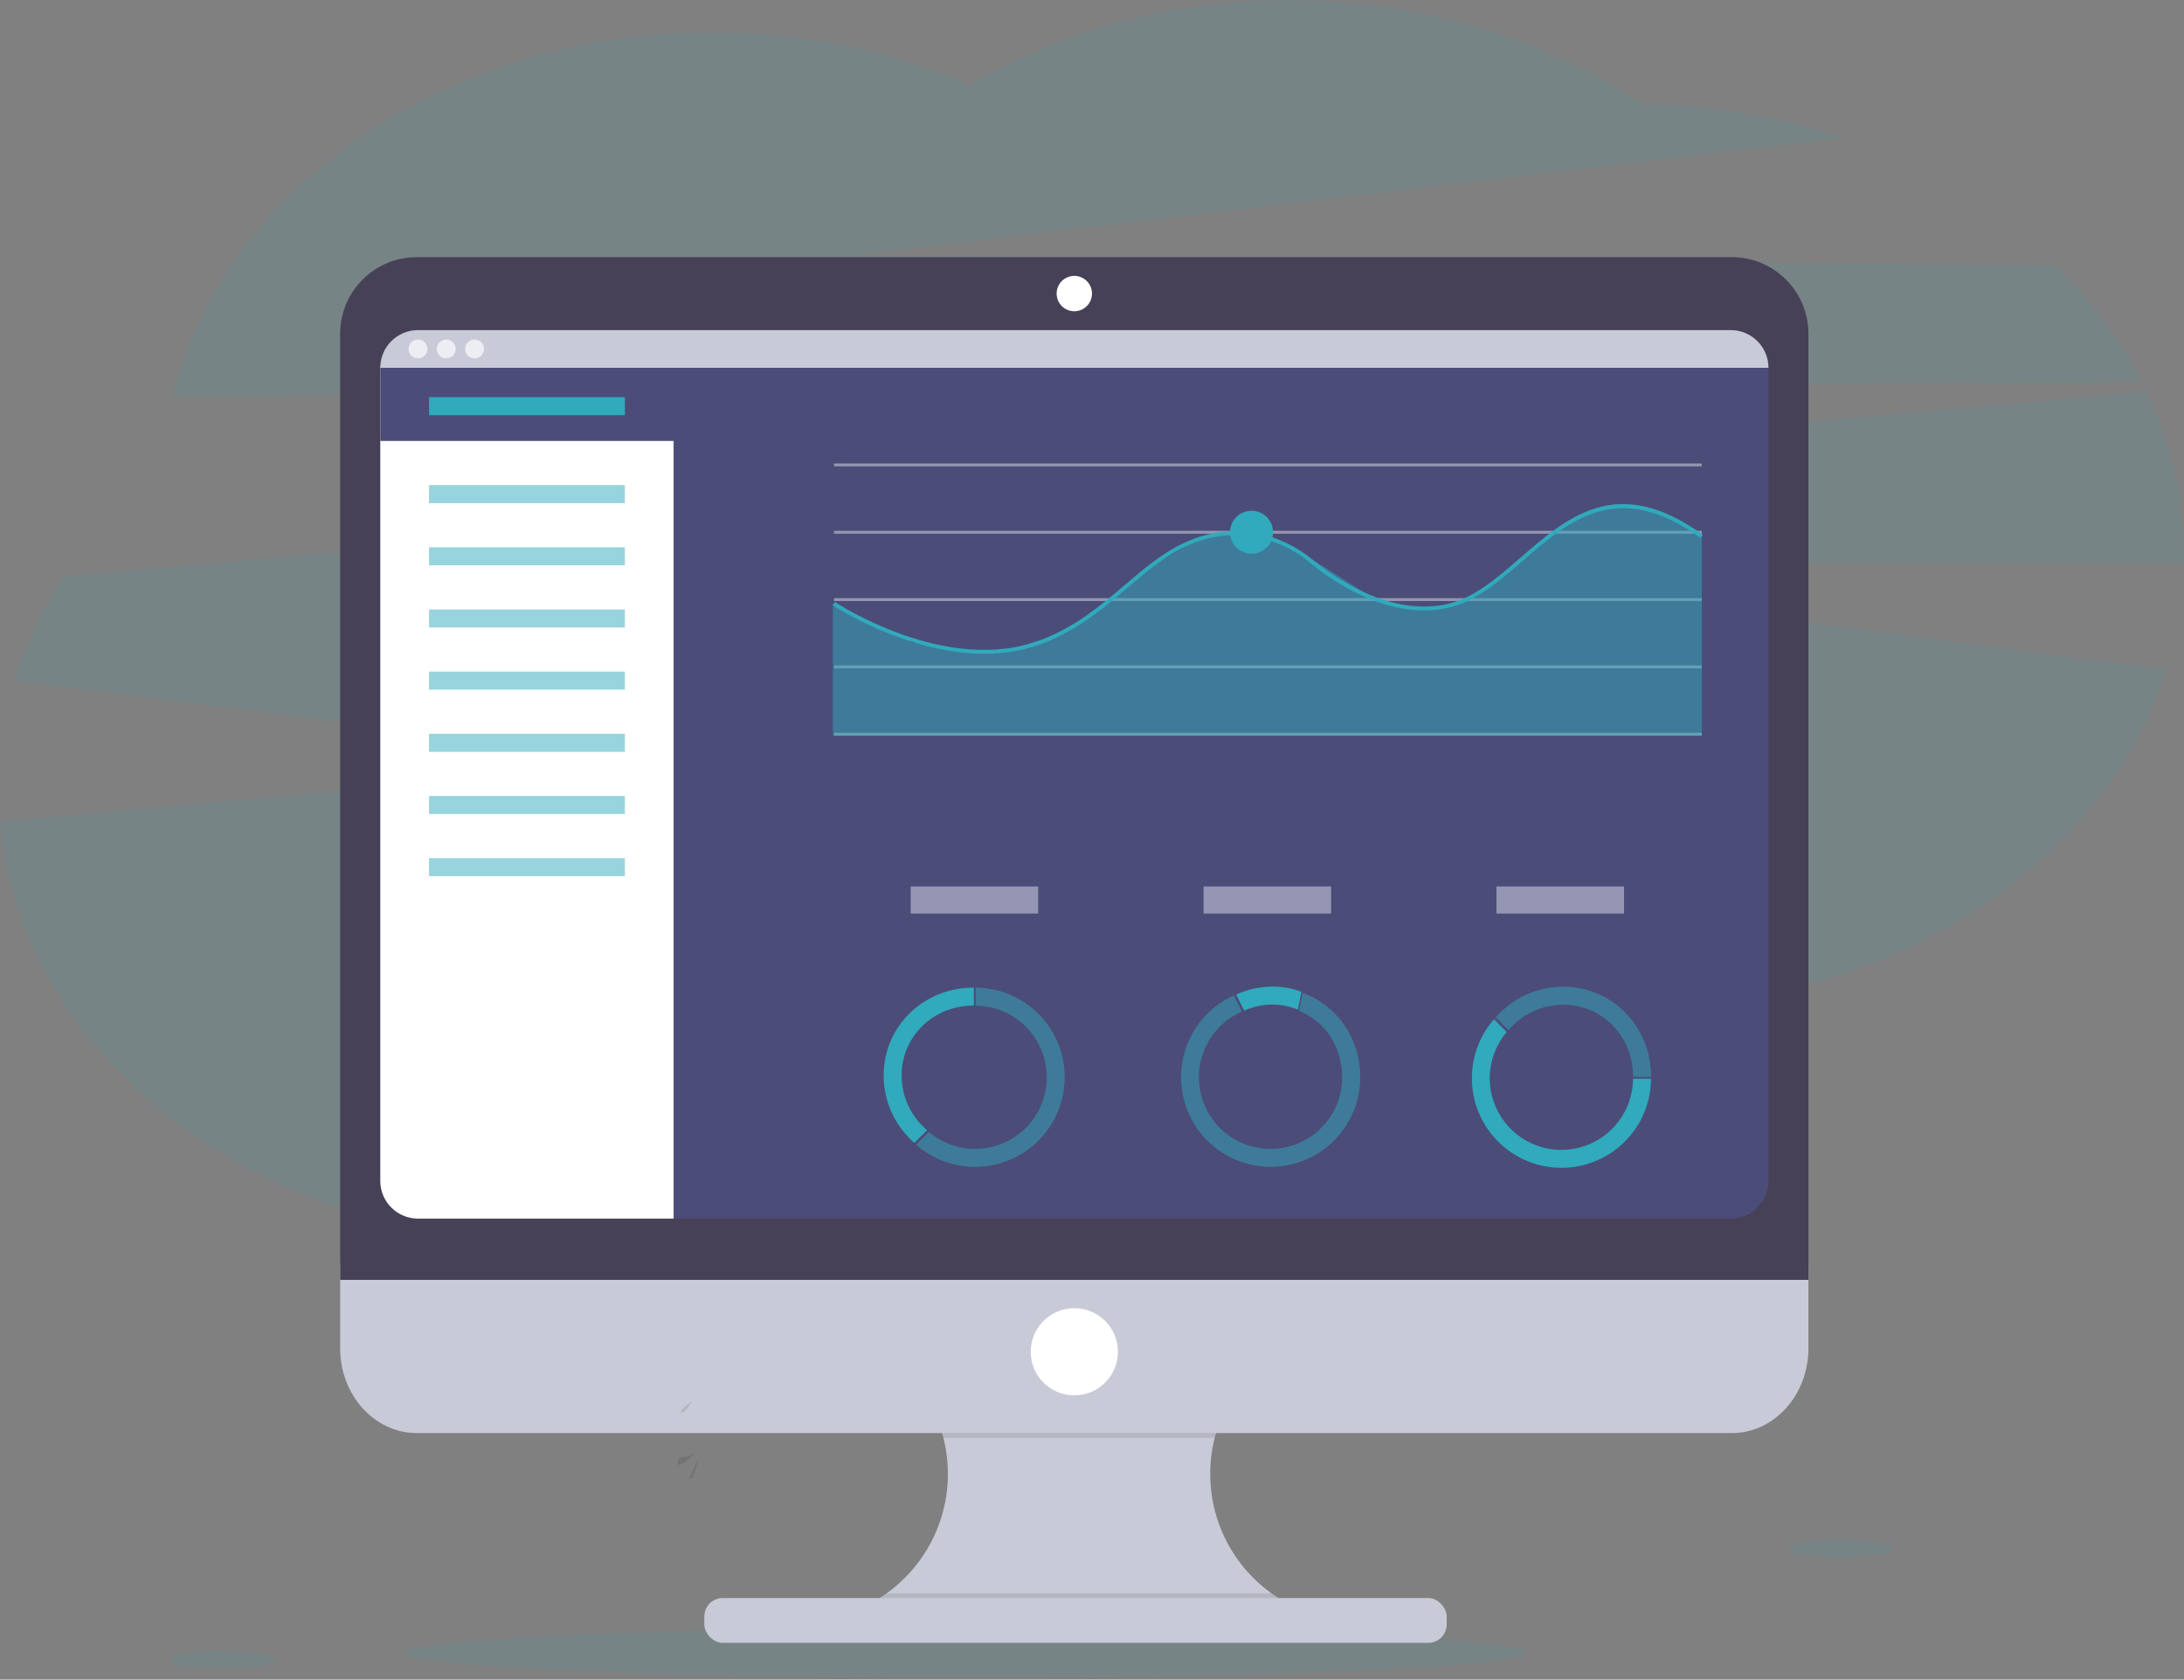 <?xml version="1.0" encoding="UTF-8"?>
<svg width="1130px" height="869px" viewBox="0 0 1130 869" version="1.1" xmlns="http://www.w3.org/2000/svg" xmlns:xlink="http://www.w3.org/1999/xlink">
    <rect x="0" y="0" width="1130" height="869" fill="#808080" stroke="none"/>
    <!-- Generator: Sketch 48.1 (47250) - http://www.bohemiancoding.com/sketch -->
    <title>undraw_dashboard_nklg</title>
    <desc>Created with Sketch.</desc>
    <defs></defs>
    <g id="Page-1" stroke="none" stroke-width="1" fill="none" fill-rule="evenodd">
        <g id="undraw_dashboard_nklg" fill-rule="nonzero">
            <path d="M1108.14,197.66 C1096.592,175.222 1081.448,154.825 1063.31,137.28 L441.45,132.1 L953.45,71.31 C919.949,60.101 884.895,54.222 849.57,53.89 C800.28,20.24 736.93,0.05 667.83,0.05 C605.83,0.05 548.5,16.34 501.76,43.98 C462.04,26.68 416.76,16.87 368.65,16.87 C230.48,16.87 115.35,97.77 89.52,205.06 L1108.14,197.66 Z" id="Shape" fill="#30AABC" opacity="0.1"></path>
            <path d="M1130,287.64 C1129.957,258.242 1123.335,229.226 1110.62,202.72 L32.86,298.36 C21.921,315.037 13.418,333.19 7.61,352.27 L341.36,394.33 L0,424.99 C10.27,546.45 133.43,642.35 283.88,642.35 C359.61,642.35 428.42,618.05 479.41,578.42 C530.56,618.8 600.03,643.63 676.58,643.63 C790.15,643.63 888.18,588.96 933.83,509.92 C1025.41,485.34 1096.55,423.64 1120.9,346.45 L698.83,291.11 L1130,291.11 C1130,289.95 1130,288.8 1130,287.64 Z" id="Shape" fill="#30AABC" opacity="0.1"></path>
            <ellipse id="Oval" fill="#30AABC" opacity="0.1" cx="499.98" cy="855.15" rx="289.98" ry="12.94"></ellipse>
            <path d="M672.09,832.39 L672.09,840.21 L440.84,840.21 L440.84,833.86 C469.681,823.175 489.239,796.159 490.384,765.424 C491.529,734.688 474.036,706.292 446.07,693.49 L670.52,693.49 C643.208,705.995 625.824,733.414 626.164,763.45 C626.503,793.487 644.502,820.505 672.09,832.39 Z" id="Shape" fill="#C8CAD7"></path>
            <path d="M670.52,693.49 C649.629,703.082 634.192,721.602 628.52,743.88 L488.08,743.88 C482.406,721.604 466.97,703.084 446.08,693.49 L670.52,693.49 Z" id="Shape" fill="#000000" opacity="0.1"></path>
            <path d="M176,653.65 L176,697.55 C176,721.79 193.74,741.44 215.63,741.44 L896.05,741.44 C917.94,741.44 935.68,721.79 935.68,697.55 L935.68,653.65 L176,653.65 Z" id="Shape" fill="#C8CAD7"></path>
            <path d="M672.09,832.39 L672.09,840.21 L440.84,840.21 L440.84,833.86 C447.18,831.501 453.176,828.306 458.67,824.36 L657.91,824.36 C662.337,827.535 667.091,830.227 672.09,832.39 Z" id="Shape" fill="#000000" opacity="0.1"></path>
            <rect id="Rectangle-path" fill="#C8CAD7" x="364.42" y="826.8" width="384.09" height="23.17" rx="9.5"></rect>
            <path d="M935.68,172.62 C935.652,150.754 917.916,133.044 896.05,133.05 L215.66,133.05 C193.782,133.028 176.028,150.742 176,172.62 L176,662.19 L935.68,662.19 L935.68,172.62 Z" id="Shape" fill="#474157"></path>
            <path d="M915,190.3 L915,610.97 C915.003,616.145 912.948,621.109 909.289,624.769 C905.629,628.428 900.665,630.483 895.49,630.48 L216.27,630.48 C211.095,630.483 206.131,628.428 202.471,624.769 C198.812,621.109 196.757,616.145 196.76,610.97 L196.76,190.3 C196.76,179.525 205.495,170.79 216.27,170.79 L895.44,170.79 C900.623,170.777 905.598,172.826 909.268,176.487 C912.938,180.147 915,185.117 915,190.3 Z" id="Shape" fill="#4C4C78"></path>
            <circle id="Oval" fill="#FFFFFF" cx="555.85" cy="151.89" r="9.15"></circle>
            <circle id="Oval" fill="#FFFFFF" cx="555.85" cy="699.38" r="22.56"></circle>
            <path d="M348.53,180.55 L348.53,630.48 L216.27,630.48 C211.095,630.483 206.131,628.428 202.471,624.769 C198.812,621.109 196.757,616.145 196.76,610.97 L196.76,190.3 L197.47,187.65 L199.37,180.55 L348.53,180.55 Z" id="Shape" fill="#FFFFFF"></path>
            <polygon id="Shape" fill="#4C4C78" points="365.5 187.65 365.5 228.15 196.76 228.15 196.76 190.3 197.47 187.65"></polygon>
            <path d="M915,190.3 L196.76,190.3 C196.76,185.127 198.816,180.165 202.475,176.508 C206.134,172.851 211.097,170.797 216.27,170.8 L895.44,170.8 C900.622,170.784 905.597,172.831 909.267,176.49 C912.937,180.149 915,185.118 915,190.3 Z" id="Shape" fill="#C8CAD7"></path>
            <circle id="Oval" fill="#EDEDF4" cx="216.27" cy="180.55" r="4.88"></circle>
            <circle id="Oval" fill="#EDEDF4" cx="230.9" cy="180.55" r="4.88"></circle>
            <circle id="Oval" fill="#EDEDF4" cx="245.53" cy="180.55" r="4.88"></circle>
            <rect id="Rectangle-path" fill="#30AABC" x="221.98" y="205.48" width="101.33" height="9.33"></rect>
            <rect id="Rectangle-path" fill="#30AABC" opacity="0.5" x="221.98" y="250.98" width="101.33" height="9.33"></rect>
            <rect id="Rectangle-path" fill="#30AABC" opacity="0.5" x="221.98" y="283.15" width="101.33" height="9.33"></rect>
            <rect id="Rectangle-path" fill="#30AABC" opacity="0.5" x="221.98" y="315.32" width="101.33" height="9.33"></rect>
            <rect id="Rectangle-path" fill="#30AABC" opacity="0.5" x="221.98" y="347.48" width="101.33" height="9.33"></rect>
            <rect id="Rectangle-path" fill="#30AABC" opacity="0.5" x="221.98" y="379.65" width="101.33" height="9.33"></rect>
            <rect id="Rectangle-path" fill="#30AABC" opacity="0.5" x="221.98" y="411.82" width="101.33" height="9.33"></rect>
            <rect id="Rectangle-path" fill="#30AABC" opacity="0.5" x="221.98" y="443.98" width="101.33" height="9.33"></rect>
            <rect id="Rectangle-path" fill="#DCE0ED" opacity="0.5" x="431.49" y="239.79" width="449.01" height="1.5"></rect>
            <rect id="Rectangle-path" fill="#DCE0ED" opacity="0.5" x="431.49" y="274.62" width="449.01" height="1.5"></rect>
            <rect id="Rectangle-path" fill="#DCE0ED" opacity="0.5" x="431.49" y="309.46" width="449.01" height="1.5"></rect>
            <rect id="Rectangle-path" fill="#DCE0ED" opacity="0.5" x="431.49" y="344.29" width="449.01" height="1.5"></rect>
            <rect id="Rectangle-path" fill="#DCE0ED" opacity="0.5" x="431.49" y="379.12" width="449.01" height="1.5"></rect>
            <polygon id="Shape" fill="#30AABC" opacity="0.5" points="880.51 380.61 430.94 380.61 430.94 312.11 472.17 332.43 514.84 338.21 552.28 326.92 597.45 291.89 620.17 278.77 636.78 275.57 652.67 276.42 678.81 289.33 714.33 311.96 742.21 315.55 764.32 307.93 811.17 269.55 835.09 261.02 860.12 264.89 880.51 276.66"></polygon>
            <path d="M509.3,338.23 C468.82,338.23 431.4,313.47 430.94,313.15 L432.05,311.49 C432.63,311.88 490.21,349.98 539.14,330.89 C557,323.94 569.68,313.11 582,302.65 C594.83,291.72 606.95,281.39 623.46,276.91 C642.46,271.78 663.11,276.43 678.84,289.35 C692.28,300.4 719.06,318.15 747.35,312.84 C761.77,310.14 773.93,299.6 786.8,288.45 C811.44,267.05 837,244.96 881.09,276.68 L879.92,278.3 C837.07,247.51 812.16,269.09 788.08,289.96 C775,301.3 762.64,311.96 747.69,314.81 C718.59,320.26 691.25,302.17 677.54,290.9 C662.31,278.38 642.28,273.9 623.96,278.85 C607.87,283.21 595.96,293.39 583.27,304.17 C570.86,314.74 558.02,325.68 539.87,332.76 C530.109,336.47 519.742,338.325 509.3,338.23 Z" id="Shape" fill="#30AABC"></path>
            <circle id="Oval" fill="#30AABC" cx="647.55" cy="275.37" r="11.13"></circle>
            <path d="M358.13,724.99 C358.13,724.99 352.67,728.4 352.49,730.35 C352.31,732.3 355.31,728.93 355.31,728.93 L358.13,724.99 Z" id="Shape" fill="#000000" opacity="0.1"></path>
            <path d="M360.28,751.13 C358.385,752.712 356.026,753.632 353.56,753.75 C349.48,753.93 349.82,759.25 352.49,757.65 C355.16,756.05 360.28,751.13 360.28,751.13 Z" id="Shape" fill="#000000" opacity="0.1"></path>
            <path d="M361.32,754.54 C361.32,754.54 358.7,767.4 356.57,764.92" id="Shape" fill="#000000" opacity="0.1"></path>
            <g id="Group" opacity="0.5" transform="translate(471, 458)" fill="#DCE0ED">
                <rect id="Rectangle-path" x="0.17" y="0.65" width="66" height="14"></rect>
                <rect id="Rectangle-path" x="151.72" y="0.65" width="66" height="14"></rect>
                <rect id="Rectangle-path" x="303.27" y="0.65" width="66" height="14"></rect>
            </g>
            <ellipse id="Oval" fill="#30AABC" opacity="0.1" cx="952.73" cy="801.29" rx="26.93" ry="4.55"></ellipse>
            <ellipse id="Oval" fill="#30AABC" opacity="0.1" cx="115.22" cy="858.74" rx="26.93" ry="4.55"></ellipse>
            <path d="M466.5,556.42 C466.5,535.98 483.13,520.28 503.58,520.28 L503.87,520.28 L503.87,510.98 L503.58,510.98 C478,510.98 457.2,530.85 457.2,556.42 C457.199,569.804 462.994,582.533 473.09,591.32 L479.68,584.73 C471.325,577.7 466.501,567.339 466.5,556.42 Z" id="Shape" fill="#30AABC"></path>
            <path d="M504.8,510.99 L504.8,520.29 C521.166,520.399 535.523,531.228 540.126,546.933 C544.729,562.639 538.488,579.504 524.77,588.43 C511.053,597.357 493.105,596.231 480.61,585.66 L474,592.25 C489.483,605.787 512.033,607.506 529.389,596.472 C546.744,585.437 554.756,564.287 549.066,544.524 C543.376,524.76 525.346,511.107 504.78,510.99 L504.8,510.99 Z" id="Shape" fill="#30AABC" opacity="0.5"></path>
            <path d="M808.8,519.81 C829.24,519.81 844.94,536.44 844.94,556.89 C844.94,556.98 844.94,557.08 844.94,557.18 L854.24,557.18 C854.24,557.08 854.24,556.98 854.24,556.89 C854.24,531.32 834.37,510.51 808.8,510.51 C795.415,510.506 782.685,516.302 773.9,526.4 L780.49,532.99 C787.52,524.635 797.881,519.811 808.8,519.81 Z" id="Shape" fill="#30AABC" opacity="0.5"></path>
            <path d="M854.23,558.11 L844.93,558.11 C844.821,574.476 833.992,588.833 818.287,593.436 C802.581,598.039 785.716,591.798 776.79,578.08 C767.863,564.363 768.989,546.415 779.56,533.92 L773,527.33 C759.463,542.813 757.744,565.363 768.778,582.719 C779.813,600.074 800.963,608.086 820.726,602.396 C840.49,596.706 854.143,578.676 854.26,558.11 L854.23,558.11 Z" id="Shape" fill="#30AABC"></path>
            <path d="M674,513.71 L672.15,522.97 C685.76,528.46 694.46,541.8 694.46,557.35 C694.466,575.861 680.814,591.54 662.478,594.08 C644.142,596.621 626.742,585.246 621.714,567.43 C616.686,549.615 625.571,530.821 642.53,523.4 L638.41,515.05 C617.361,524.525 606.489,548.043 612.909,570.216 C619.328,592.39 641.082,606.462 663.938,603.227 C686.794,599.991 703.787,580.434 703.8,557.35 C703.8,537.28 691.92,520.16 674,513.71 Z" id="Shape" fill="#30AABC" opacity="0.5"></path>
            <path d="M658.59,519.74 C663.032,519.738 667.426,520.651 671.5,522.42 L673.35,513.17 C668.641,511.357 663.636,510.432 658.59,510.44 C652.038,510.44 645.561,511.834 639.59,514.53 L643.75,522.86 C648.425,520.798 653.48,519.735 658.59,519.74 Z" id="Shape" fill="#30AABC"></path>
        </g>
    </g>
</svg>